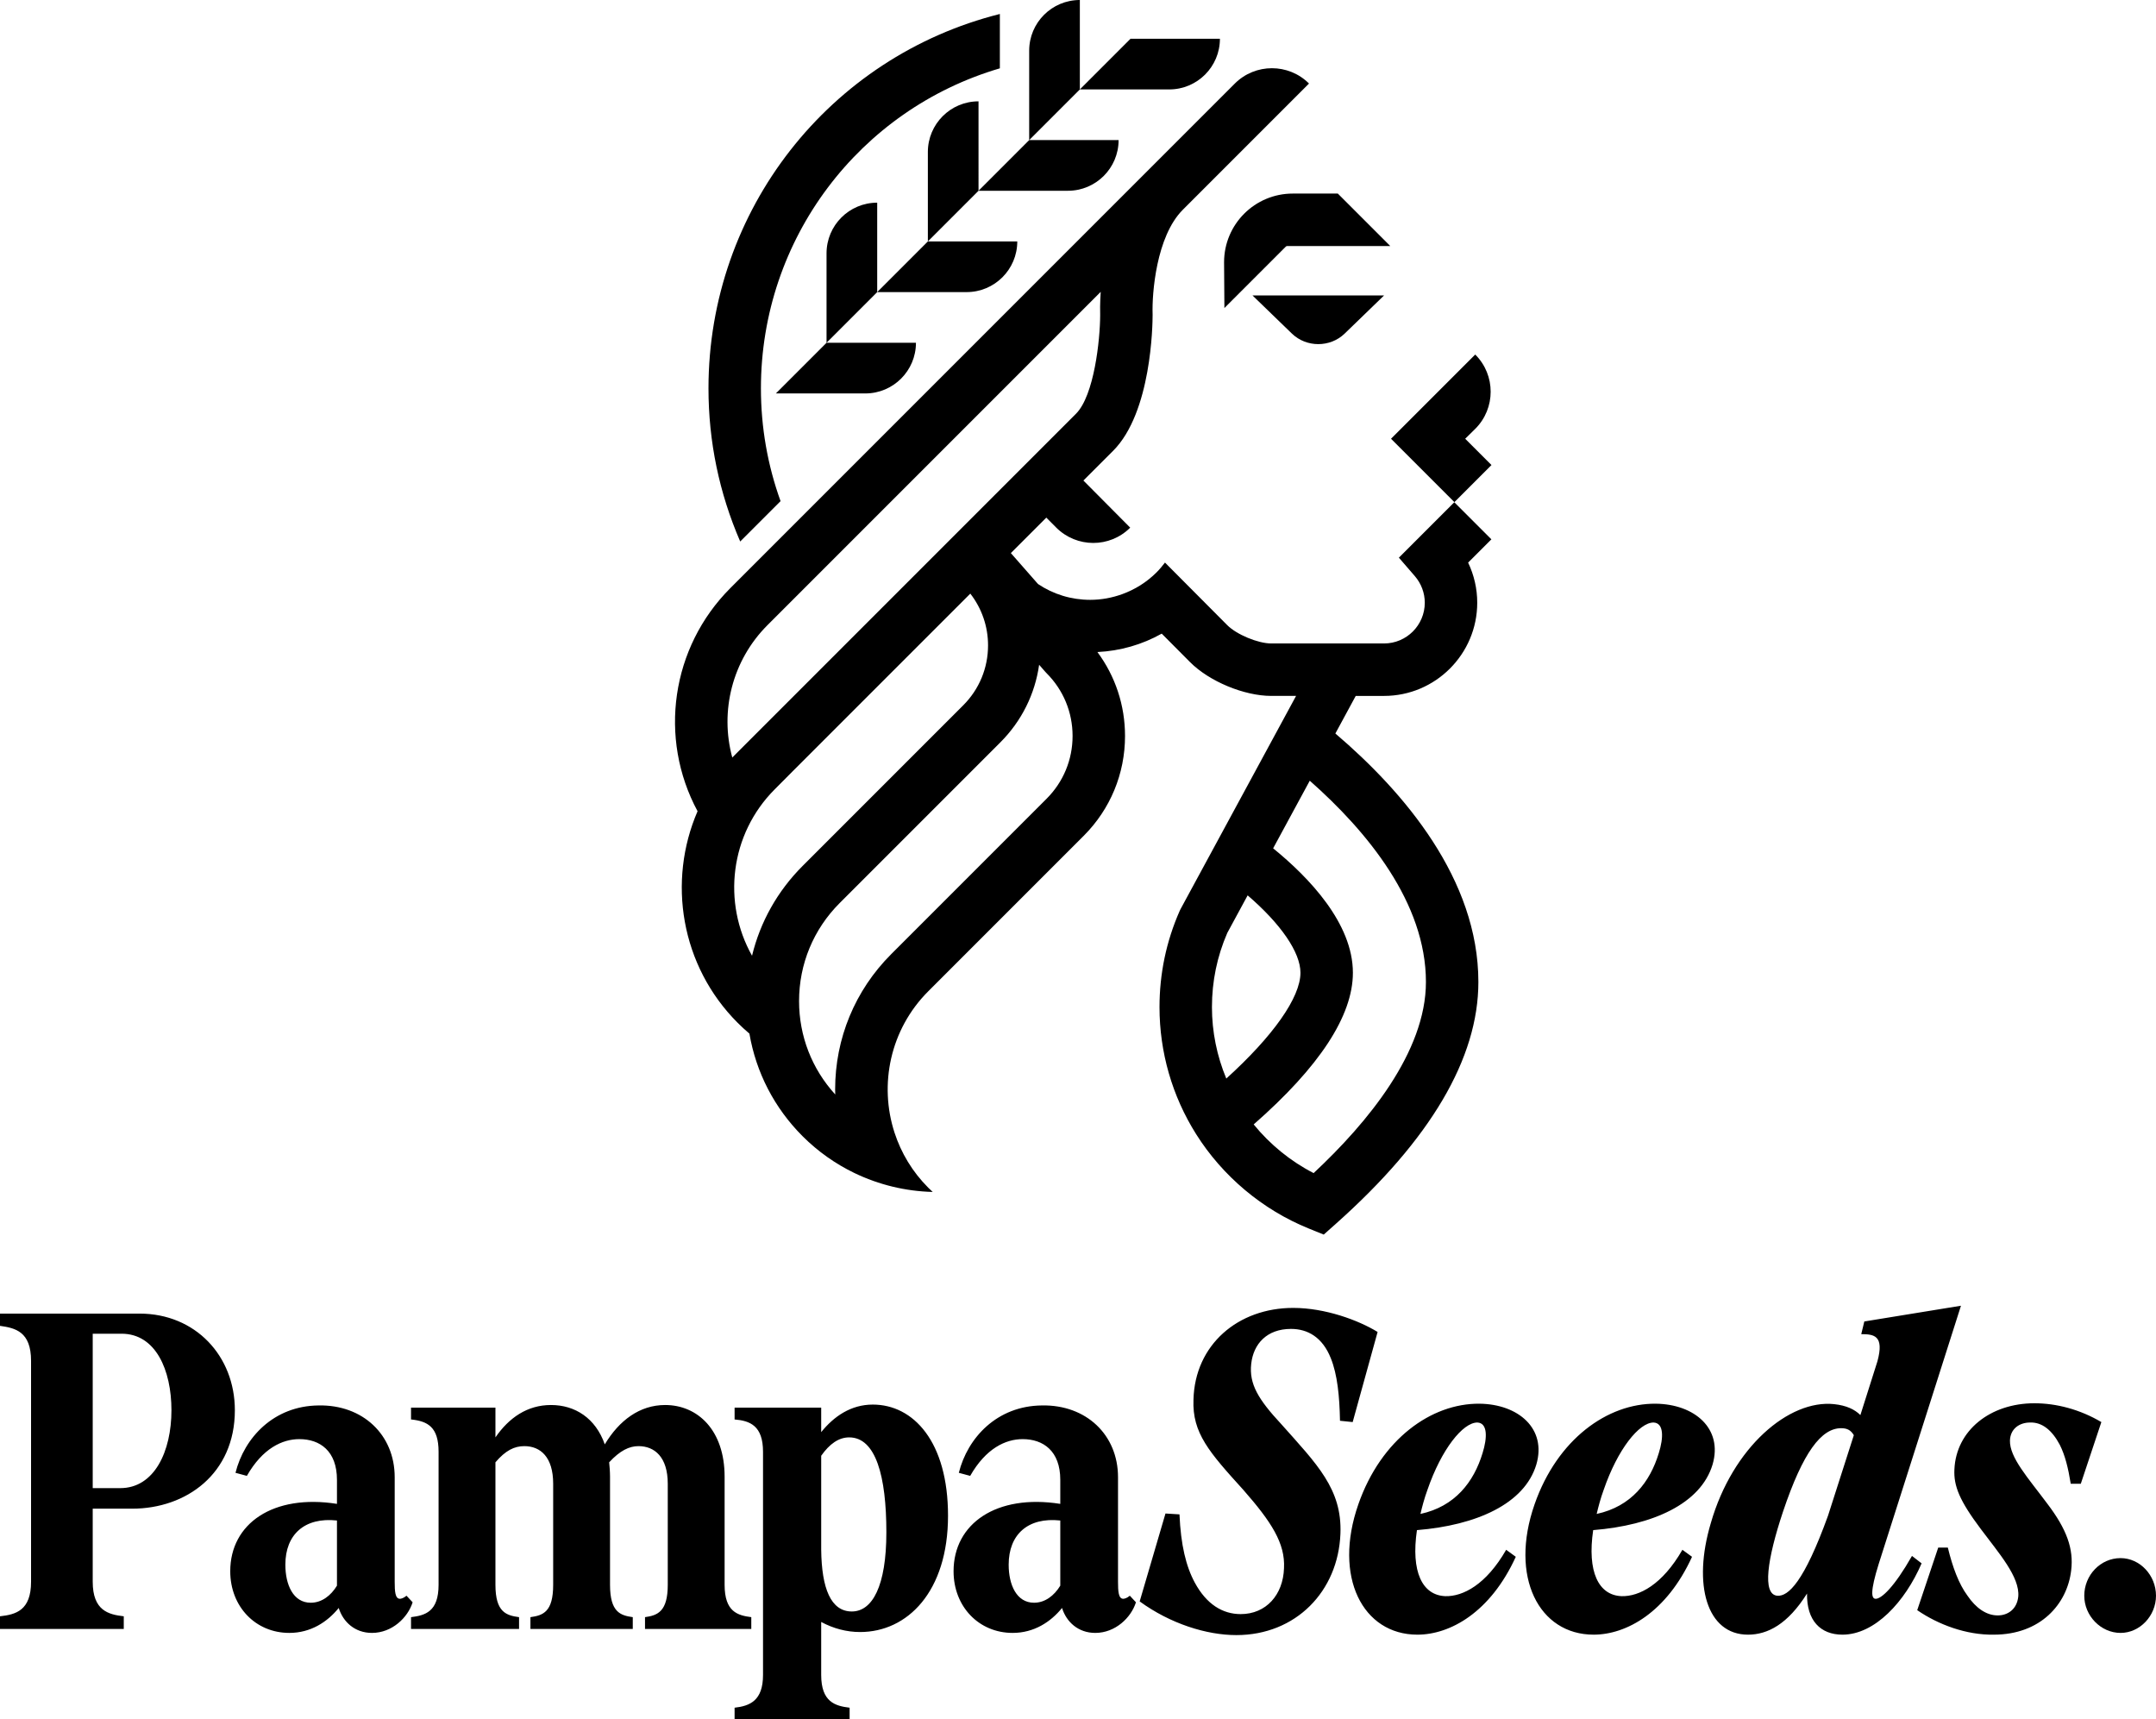 <svg class="logo-pampaseed" xmlns="http://www.w3.org/2000/svg" width="500px" height="398.618px"
	viewBox="0 0 500 398.618">
	<g class="logo-text">
		<path class="dot"
			d="M483.366,370.016c0-4.767,3.752-8.722,8.418-8.722c4.463,0,8.216,3.955,8.216,8.722c0,4.666-3.754,8.622-8.216,8.622C487.22,378.638,483.366,374.682,483.366,370.016z" />
		<path class="text"
			d="M7.202,366.771V315.55c0-6.797-3.651-7.608-7.202-8.115v-2.84h32.355c12.983,0,22.112,9.839,22.112,22.416c0,14.706-11.259,22.821-23.836,22.821h-9.128v16.938c0,6.695,3.651,7.607,7.201,8.013v2.941H0v-2.941C3.651,374.377,7.202,373.465,7.202,366.771z M27.893,345.065c7.911,0,11.867-8.52,11.867-18.053c0-9.331-3.652-17.751-11.563-17.751h-6.694v35.804L27.893,345.065L27.893,345.065z M53.396,364.336c0-11.055,9.94-17.953,24.749-15.62v-5.578c0-6.695-3.955-9.434-8.723-9.434c-3.956,0-8.52,2.131-12.172,8.52l-2.637-0.709c2.028-8.115,8.824-15.519,19.271-15.621c10.244-0.202,17.649,6.797,17.649,16.634v24.242c0,2.231,0.102,3.955,1.218,3.955c0.202,0,0.811-0.101,1.521-0.71l1.42,1.522c-1.115,3.55-4.767,7.101-9.432,7.101c-3.956,0-6.695-2.536-7.709-5.782c-2.637,3.246-6.491,5.782-11.461,5.782C59.28,378.638,53.396,372.552,53.396,364.336z M72.059,371.64c2.536,0,4.666-1.624,6.086-3.957V352.57c-7.506-0.811-11.968,3.246-11.968,10.245C66.177,367.481,68.002,371.64,72.059,371.64zM154.861,367.481V344.05c0-6.187-3.043-8.722-6.795-8.722c-2.13,0-4.26,1.014-6.796,3.752c0.102,1.014,0.203,2.13,0.203,3.347v25.053c0,6.389,2.434,7.1,5.274,7.505v2.739h-23.734v-2.739c2.941-0.405,5.274-1.216,5.274-7.505v-23.431c0-6.187-2.941-8.722-6.694-8.722c-2.333,0-4.362,1.014-6.695,3.752v28.401c0,6.389,2.536,7.1,5.477,7.505v2.739H95.322v-2.739c3.246-0.405,6.39-1.216,6.39-7.505v-30.834c0-5.781-2.536-7.101-6.39-7.506v-2.739h19.576v6.898c3.144-4.565,7.404-7.506,12.881-7.506c5.579,0,10.346,3.043,12.476,9.128c3.347-5.578,8.115-9.128,13.997-9.128c7.506,0,13.794,5.781,13.794,16.634v25.053c0,6.288,3.043,7.1,6.187,7.505v2.739h-24.647v-2.739C152.528,374.581,154.861,373.667,154.861,367.481z M176.954,388.375v-51.728c0-6.086-3.043-7.202-6.593-7.506v-2.739h20.083v5.68c2.941-3.651,6.897-6.389,11.968-6.389c9.432,0,17.445,8.621,17.445,25.762c0,17.649-9.433,26.98-20.387,26.98c-3.144,0-6.187-0.811-9.027-2.333v12.272c0,6.288,3.246,7.202,6.592,7.607v2.637H170.36v-2.637C173.911,395.576,176.954,394.359,176.954,388.375z M197.544,373.667c4.767,0,8.013-5.882,8.013-18.358c0-12.983-2.434-22.01-8.621-22.01c-2.434,0-4.565,1.522-6.491,4.259v21.807C190.545,368.292,192.676,373.667,197.544,373.667zM221.142,364.336c0-11.055,9.94-17.953,24.749-15.62v-5.578c0-6.695-3.955-9.434-8.723-9.434c-3.956,0-8.52,2.131-12.172,8.52l-2.637-0.709c2.028-8.115,8.824-15.519,19.271-15.621c10.245-0.202,17.649,6.797,17.649,16.634v24.242c0,2.231,0.101,3.955,1.218,3.955c0.203,0,0.811-0.101,1.522-0.71l1.419,1.522c-1.115,3.55-4.767,7.101-9.432,7.101c-3.956,0-6.695-2.536-7.709-5.782c-2.637,3.246-6.491,5.782-11.461,5.782C227.025,378.638,221.142,372.552,221.142,364.336zM239.805,371.64c2.536,0,4.666-1.624,6.086-3.957V352.57c-7.506-0.811-11.968,3.246-11.968,10.245C233.922,367.481,235.748,371.64,239.805,371.64z M264.304,371.334l5.984-20.386l3.246,0.203c0.304,7.1,1.522,12.069,3.55,15.823c2.738,5.071,6.491,7.303,10.65,7.303c5.882,0,9.839-4.463,10.041-10.65c0.305-5.782-2.941-10.752-9.432-18.156c-7.911-8.723-11.867-13.186-11.563-20.895c0.305-12.78,10.346-21.3,23.127-21.3c7.404,0,15.113,2.84,19.575,5.579l-5.781,20.894l-2.942-0.304c-0.101-5.68-0.608-10.751-2.13-14.504c-1.927-4.869-5.376-6.795-9.229-6.795c-5.579,0-8.723,3.448-9.231,8.114c-0.507,4.666,1.623,8.216,6.999,13.997c8.216,9.231,14.098,15.012,13.693,25.357c-0.507,13.388-10.346,23.531-24.14,23.531C279.823,379.144,271.405,376.507,264.304,371.334z M315.014,348.818c5.274-15.114,16.938-23.431,28.095-23.329c9.027,0.101,15.62,5.781,13.186,14.098c-2.739,9.128-13.896,14.098-27.69,15.215c-1.421,9.635,1.218,15.113,6.592,15.316c4.058,0.101,9.434-2.637,14.099-10.752l2.231,1.624c-5.882,12.881-15.213,18.054-22.821,18.054C316.028,379.043,309.131,365.655,315.014,348.818z M343.82,336.951c1.115-3.55,1.216-6.999-1.218-7.1c-3.347,0-8.317,6.186-11.563,15.62c-0.709,1.927-1.216,3.854-1.623,5.578C337.429,349.325,341.791,343.645,343.82,336.951zM355.885,348.818c5.274-15.114,16.938-23.431,28.095-23.329c9.027,0.101,15.62,5.781,13.186,14.098c-2.739,9.128-13.896,14.098-27.69,15.215c-1.421,9.635,1.218,15.113,6.592,15.316c4.058,0.101,9.434-2.637,14.099-10.752l2.231,1.624c-5.882,12.881-15.213,18.054-22.821,18.054C356.899,379.043,350.002,365.655,355.885,348.818z M384.691,336.951c1.115-3.55,1.216-6.999-1.218-7.1c-3.347,0-8.317,6.186-11.563,15.62c-0.709,1.927-1.216,3.854-1.623,5.578C378.3,349.325,382.662,343.645,384.691,336.951z M419.069,369.509c-4.463,7.101-9.128,9.535-13.693,9.535c-9.533,0-12.881-11.562-8.621-25.865c5.072-17.647,18.156-28.703,28.603-27.588c2.84,0.304,4.768,1.218,6.086,2.536l3.955-12.476c1.623-5.984-0.811-6.288-3.754-6.288l0.71-2.942l22.416-3.651l-19.069,59.843c-2.029,6.491-1.725,8.114-0.71,8.114c1.318,0,4.261-2.637,8.419-9.94l2.231,1.723c-3.853,8.926-10.852,16.533-18.358,16.533C422.213,379.043,418.968,375.798,419.069,369.509z M423.938,351.455l5.984-18.663c-0.71-1.218-1.623-1.623-2.941-1.623c-4.565,0-8.824,5.477-13.49,19.372c-3.651,10.955-4.869,19.17-1.32,19.474C414.707,370.219,418.359,366.872,423.938,351.455zM444.625,373.363l4.868-14.504h2.232c1.115,4.565,2.536,8.419,4.564,11.157c1.928,2.84,4.362,4.565,6.999,4.565c2.333,0,4.464-1.421,4.768-4.362c0.405-4.564-4.565-10.143-8.723-15.721c-4.869-6.491-6.288-9.941-6.085-13.795c0.405-9.026,8.317-15.316,18.561-15.316c5.072,0,10.549,1.421,15.519,4.362l-4.767,14.301h-2.333c-0.609-3.752-1.318-6.592-2.536-9.026c-1.826-3.449-4.159-5.275-6.898-5.173c-2.434,0-4.564,1.419-4.666,4.159c-0.101,3.955,4.159,8.621,8.622,14.605c4.564,5.984,6.186,10.549,5.578,15.519c-0.912,7.81-7.1,14.909-17.953,14.909C455.983,379.144,449.492,376.71,444.625,373.363z" />
	</g>
	<g class="logo-iso">
		<path class="girl"
			d="M231.879,3.242v12.601c-32.562,9.566-55.412,39.515-55.412,74.2c0,9.043,1.543,17.809,4.552,26.161l-9.357,9.357c-4.863-11.221-7.358-23.149-7.358-35.519C164.305,48.698,192.37,13.164,231.879,3.242z M320.986,68.503h-30.522l9.143,8.849c3.365,3.257,8.871,3.257,12.236,0L320.986,68.503z M342.852,227.702c0,17.684-11.117,36.545-33.04,56.058l-2.825,2.515l-3.504-1.421c-10.679-4.332-19.948-12.104-26.099-21.884c-5.549-8.819-8.483-19.001-8.483-29.443c0-7.765,1.576-15.276,4.686-22.326l0.219-0.444l26.768-49.391h-5.751c-6.295,0-14.391-3.366-18.83-7.829l-6.579-6.61c-4.534,2.548-9.612,4.012-14.912,4.269c4.155,5.601,6.403,12.357,6.403,19.461c0,8.749-3.407,16.973-9.593,23.16l-36.036,36.036c-8.861,8.861-11.462,21.64-7.819,32.811c1.52,4.662,4.121,9.046,7.819,12.745c0.335,0.335,0.679,0.659,1.026,0.977c-6.247-0.161-12.463-1.631-18.202-4.412c-4.328-2.097-8.387-4.928-11.975-8.516c-6.56-6.561-10.797-14.82-12.327-23.783c-0.938-0.796-1.849-1.634-2.714-2.497c-13.245-13.246-16.343-32.846-9.312-49.073c-9.141-16.963-6.118-38.018,7.613-51.749l116.98-116.979c4.747-4.747,12.458-4.749,17.208-0.008l-29.259,29.26c-6.208,6.21-7.168,19.533-7.014,24.144l0.004,0.214c0,2.291-0.258,22.643-9.164,31.55l-6.886,6.886l10.852,10.926c-4.75,4.75-12.422,4.721-17.171-0.029l-2.281-2.297l-8.224,8.224l6.298,7.173c3.552,2.385,7.728,3.668,12.102,3.668c2.587,0,5.095-0.472,7.456-1.332c2.947-1.073,5.657-2.763,7.941-5.046c0.716-0.716,1.348-1.481,1.943-2.265l8.645,8.685l5.801,5.828c2.171,2.183,7.131,4.245,10.208,4.245h26.15c5.211,0,9.45-4.239,9.45-9.45c0-2.256-0.82-4.446-2.307-6.166l-3.7-4.278l12.854-12.854l8.6,8.601l-5.397,5.397c1.38,2.886,2.113,6.061,2.113,9.3c0,11.917-9.696,21.613-21.613,21.613h-6.565l-4.722,8.714C325.648,183.69,342.852,203.884,342.852,227.702z M169.824,175.657l1.248-1.255l78.467-78.467c4.208-4.208,5.586-17.138,5.602-22.849c-0.024-0.748-0.055-2.722,0.125-5.409l-77.28,77.28C169.806,153.136,166.898,164.909,169.824,175.657z M174.405,221.613c1.894-7.812,5.892-14.981,11.72-20.809l37.259-37.26c3.711-3.712,5.755-8.645,5.755-13.894c0-4.404-1.456-8.578-4.113-12.002l-41.202,41.202l-4.141,4.163C169.243,193.455,167.49,209.335,174.405,221.613z M248.743,170.657c0-5.499-2.142-10.671-6.031-14.56l-0.27-0.287l-1.458-1.661c-0.955,6.79-4.064,13.061-8.999,17.995l-37.259,37.26c-6.071,6.071-9.414,14.142-9.414,22.727c0,8.09,2.971,15.723,8.394,21.657c-0.01-0.386-0.028-0.77-0.028-1.158c0-11.853,4.616-22.996,12.997-31.377l36.036-36.036C246.601,181.328,248.743,176.157,248.743,170.657z M301.588,225.559c0-4.75-4.572-11.344-12.245-17.945l-4.723,8.715c-2.36,5.431-3.556,11.215-3.556,17.198c0,5.727,1.154,11.344,3.328,16.569C295.26,240.234,301.588,231.298,301.588,225.559zM330.689,227.702c0-18.368-13.588-34.882-26.939-46.672l-8.495,15.676c8.286,6.738,18.496,17.372,18.496,28.853c0,9.987-7.75,21.808-23.008,35.172c3.802,4.666,8.559,8.545,13.899,11.286C317.146,260.341,330.689,243.944,330.689,227.702zM342.138,99.428c4.75-4.75,4.75-12.451,0-17.2l-0.024-0.011l-19.52,19.52l14.697,14.697l8.6-8.601l-6.095-6.096L342.138,99.428zM299.802,44.885c-8.796,0-15.926,7.13-15.926,15.926l0.076,10.615l14.286-14.286c0.067-0.033,0.152-0.069,0.223-0.092h23.957l-12.163-12.163C310.255,44.885,299.802,44.885,299.802,44.885z" />
		<path class="crown"
			d="M201.067,91.231h-21.133l11.749-11.749h20.736c0,6.489-5.26,11.749-11.749,11.749M191.683,58.348v21.133l11.749-11.749V46.996c-6.489,0-11.749,5.26-11.749,11.749 M224.168,67.732c6.489,0,11.749-5.26,11.749-11.749h-20.736l-11.749,11.749h21.133 M215.181,34.85v21.133l11.749-11.749V23.498c-6.489,0-11.749,5.26-11.749,11.749 M247.666,44.234c6.489,0,11.749-5.26,11.749-11.749h-20.736L226.93,44.234h21.133M238.679,11.352v21.133l11.749-11.749V0c-6.489,0-11.749,5.26-11.749,11.749 M271.164,20.736c6.489,0,11.749-5.26,11.749-11.749h-20.736l-11.749,11.749h21.133" />
	</g>
</svg>